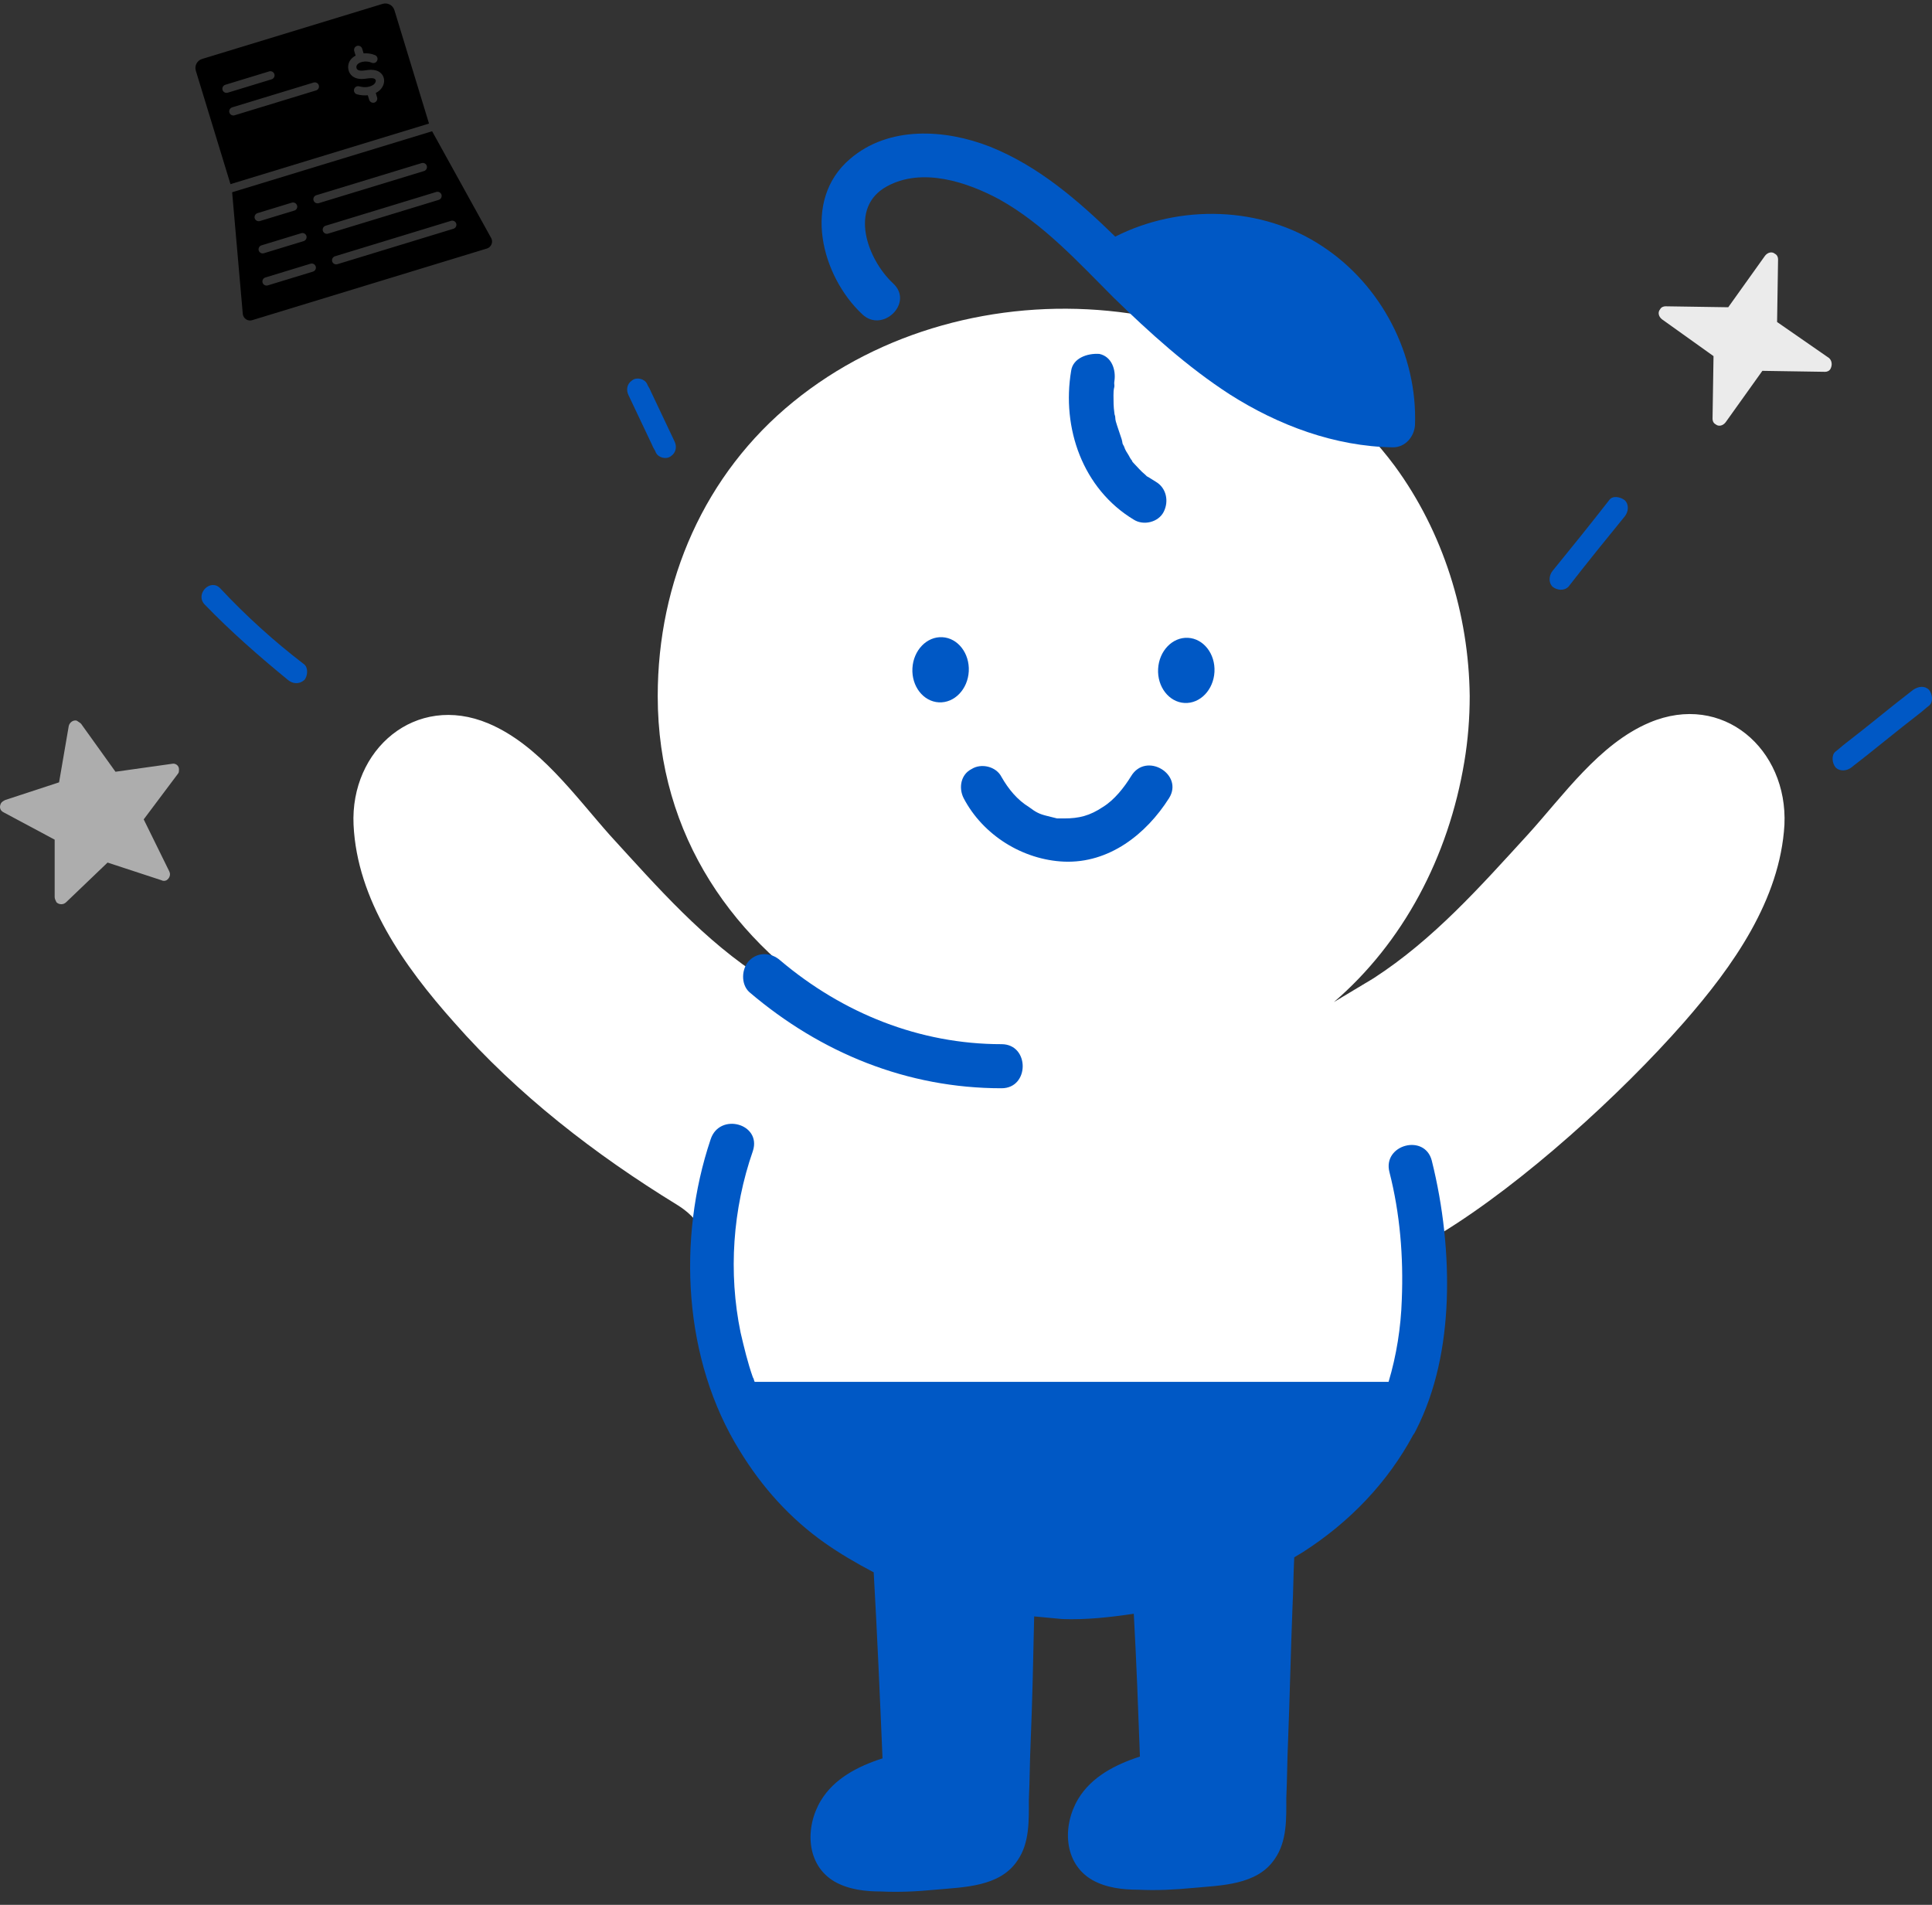 <svg width="71" height="70" viewBox="0 0 71 70" fill="none" xmlns="http://www.w3.org/2000/svg">
      <rect x="0" y="0" width="71" height="70" fill="#333333" stroke="none"/>
      <path
        d="M60.62 26.553C58.773 27.331 57.445 29.243 56.149 30.668C54.399 32.58 52.682 34.524 50.479 35.949C49.993 36.241 49.507 36.532 49.021 36.824C51.548 34.653 53.233 31.511 53.816 27.979C53.946 27.201 54.011 26.392 54.011 25.581C53.978 22.568 53.039 19.555 51.257 17.125C46.202 10.322 35.608 9.512 29.16 14.76C25.888 17.417 24.171 21.37 24.171 25.581C24.171 30.733 26.99 34.686 31.04 37.116C30.78 37.148 30.521 37.18 30.262 37.213C29.517 36.824 28.772 36.435 28.091 35.982C25.888 34.589 24.171 32.612 22.422 30.701C21.125 29.243 19.797 27.363 17.95 26.586C15.261 25.452 12.864 27.558 12.993 30.312C13.123 33.066 14.84 35.496 16.687 37.569C19.02 40.226 21.871 42.429 24.884 44.276C26.471 45.248 26.18 46.933 26.342 48.52C26.374 48.812 26.666 51.598 26.925 51.598H51.548C52.132 49.265 52.261 47.192 52.099 45.41C52.358 45.442 52.52 45.572 52.974 45.313C55.987 43.466 59.551 40.226 61.884 37.569C63.698 35.496 65.415 33.066 65.577 30.312C65.707 27.526 63.309 25.42 60.62 26.553Z"
        fill="white"
      />
      <path
        d="M35.602 24.668C35.636 24.007 35.201 23.446 34.629 23.416C34.057 23.386 33.566 23.898 33.531 24.559C33.496 25.22 33.931 25.78 34.503 25.81C35.075 25.84 35.567 25.329 35.602 24.668Z"
        fill="#0058C5"
      />
      <path
        d="M44.631 24.69C44.666 24.029 44.23 23.469 43.658 23.439C43.087 23.409 42.595 23.92 42.56 24.581C42.525 25.242 42.961 25.803 43.532 25.833C44.104 25.863 44.596 25.351 44.631 24.69Z"
        fill="#0058C5"
      />
      <path
        d="M35.413 29.331C36.125 30.692 37.583 31.599 39.106 31.664C40.758 31.729 42.119 30.66 42.962 29.331C43.512 28.457 42.119 27.614 41.569 28.521C41.309 28.943 40.953 29.396 40.532 29.655C40.046 29.979 39.657 30.076 39.106 30.076C39.041 30.076 38.977 30.076 38.944 30.076C39.041 30.076 38.879 30.076 38.847 30.076C38.717 30.044 38.588 30.012 38.458 29.979C38.199 29.915 38.069 29.85 37.81 29.655C37.389 29.396 37.065 29.007 36.806 28.554C36.611 28.165 36.061 28.035 35.704 28.262C35.315 28.457 35.218 28.943 35.413 29.331Z"
        fill="#0058C5"
      />
      <path
        d="M48.599 9.053C46.363 7.562 43.35 7.497 40.985 8.696C39.624 7.368 38.166 6.104 36.384 5.391C34.732 4.743 32.658 4.614 31.233 5.845C29.451 7.368 30.196 10.154 31.686 11.547C32.431 12.26 33.598 11.126 32.82 10.413C31.881 9.538 31.168 7.627 32.593 6.849C33.889 6.137 35.542 6.687 36.74 7.335C38.36 8.243 39.624 9.636 40.92 10.932C42.248 12.228 43.642 13.491 45.197 14.496C46.979 15.63 49.052 16.407 51.191 16.439C51.644 16.439 51.968 16.051 52 15.63C52.098 13.038 50.769 10.478 48.599 9.053Z"
        fill="#0058C5"
      />
      <path
        d="M39.365 13.622C39.009 15.728 39.787 17.963 41.666 19.097C42.022 19.324 42.573 19.195 42.767 18.806C42.962 18.417 42.864 17.931 42.476 17.704C42.379 17.64 42.314 17.607 42.217 17.542C42.152 17.51 42.119 17.477 42.184 17.542C42.152 17.51 42.119 17.477 42.087 17.445C41.925 17.316 41.795 17.154 41.666 17.024C41.633 16.991 41.536 16.862 41.666 17.024C41.633 16.991 41.601 16.959 41.601 16.927C41.536 16.862 41.504 16.765 41.439 16.668C41.374 16.57 41.342 16.506 41.309 16.408C41.277 16.343 41.245 16.311 41.245 16.246C41.245 16.214 41.18 16.052 41.245 16.214C41.18 16.02 41.115 15.825 41.05 15.631C41.018 15.534 40.985 15.436 40.985 15.339C40.985 15.274 40.953 15.242 40.953 15.177C40.953 15.08 40.953 15.112 40.953 15.177C40.92 14.95 40.92 14.756 40.92 14.529C40.92 14.432 40.92 14.335 40.953 14.205C40.953 14.173 40.953 14.108 40.953 14.076C40.92 14.27 40.953 14.043 40.953 14.011C41.018 13.59 40.856 13.104 40.402 13.006C39.949 12.974 39.43 13.168 39.365 13.622Z"
        fill="#0058C5"
      />
      <path
        d="M27.54 36.461C30.164 38.696 33.339 39.992 36.806 39.992C37.843 39.992 37.843 38.372 36.806 38.372C33.793 38.372 30.974 37.238 28.674 35.294C28.35 35.003 27.864 34.971 27.54 35.294C27.248 35.586 27.216 36.169 27.54 36.461Z"
        fill="#0058C5"
      />
      <path
        d="M52.617 42.65C52.357 41.646 50.802 42.067 51.061 43.072C51.45 44.594 51.58 46.182 51.515 47.769C51.483 48.774 51.321 49.81 51.029 50.782C47.141 50.782 43.253 50.782 39.398 50.782C35.51 50.782 31.622 50.782 27.734 50.782C27.702 50.718 27.702 50.653 27.669 50.62C27.475 50.07 27.345 49.519 27.216 48.968C26.762 46.765 26.924 44.432 27.669 42.294C27.993 41.29 26.438 40.868 26.114 41.873C24.883 45.534 25.11 49.972 27.183 53.31C27.993 54.638 29.03 55.804 30.326 56.712C30.877 57.1 31.492 57.457 32.108 57.781C32.237 60.049 32.335 62.317 32.432 64.617C31.525 64.909 30.65 65.362 30.164 66.172C29.581 67.144 29.613 68.537 30.682 69.153C31.201 69.444 31.816 69.509 32.367 69.509C33.047 69.542 33.695 69.509 34.376 69.444C35.413 69.347 36.741 69.347 37.389 68.375C37.843 67.727 37.81 66.885 37.81 66.14C37.843 65.427 37.843 64.746 37.875 64.034C37.94 62.479 37.972 60.956 38.005 59.401C38.361 59.433 38.685 59.465 39.041 59.498C39.916 59.53 40.791 59.433 41.666 59.303C41.763 61.053 41.828 62.803 41.892 64.552C40.985 64.844 40.111 65.297 39.624 66.107C39.041 67.079 39.074 68.472 40.143 69.088C40.661 69.38 41.277 69.444 41.828 69.444C42.508 69.477 43.156 69.444 43.836 69.38C44.873 69.282 46.202 69.282 46.849 68.31C47.303 67.662 47.271 66.82 47.271 66.075C47.303 65.362 47.303 64.682 47.336 63.969C47.4 62.349 47.433 60.697 47.498 59.077C47.53 58.461 47.53 57.846 47.562 57.23C47.66 57.165 47.789 57.1 47.886 57.035C49.603 55.934 50.997 54.476 51.936 52.727C51.968 52.694 52.001 52.629 52.033 52.565C52.779 51.106 53.102 49.454 53.167 47.802C53.232 46.117 53.038 44.335 52.617 42.65Z"
        fill="#0058C5"
      />
      <path
        d="M18.05 8.747L15.88 4.823L8.531 7.065L8.922 11.533C8.929 11.613 8.972 11.685 9.039 11.732C9.105 11.778 9.189 11.79 9.266 11.766L17.893 9.133C17.971 9.11 18.033 9.052 18.062 8.978C18.095 8.903 18.09 8.818 18.05 8.747ZM11.623 7.175L15.494 5.994C15.574 5.97 15.659 6.015 15.684 6.095C15.708 6.175 15.664 6.259 15.584 6.285L11.713 7.466C11.633 7.489 11.549 7.445 11.523 7.365C11.497 7.284 11.543 7.199 11.623 7.175ZM11.965 8.296L16.034 7.054C16.114 7.03 16.198 7.074 16.224 7.154C16.248 7.235 16.204 7.319 16.124 7.345L12.056 8.586C11.976 8.61 11.892 8.566 11.866 8.486C11.841 8.406 11.885 8.32 11.965 8.296ZM11.502 9.981L9.84 10.488C9.76 10.512 9.675 10.468 9.65 10.388C9.626 10.308 9.67 10.223 9.75 10.198L11.412 9.691C11.492 9.667 11.577 9.711 11.602 9.791C11.628 9.871 11.582 9.956 11.502 9.981ZM11.16 8.86L9.698 9.306C9.618 9.33 9.534 9.286 9.508 9.206C9.485 9.126 9.529 9.041 9.609 9.016L11.071 8.57C11.151 8.546 11.235 8.59 11.261 8.67C11.284 8.75 11.24 8.835 11.16 8.86ZM10.817 7.738L9.551 8.123C9.471 8.147 9.387 8.103 9.361 8.023C9.338 7.943 9.382 7.858 9.462 7.833L10.725 7.447C10.805 7.424 10.89 7.468 10.915 7.548C10.943 7.629 10.899 7.714 10.817 7.738ZM16.666 8.406L12.398 9.709C12.318 9.733 12.234 9.689 12.208 9.609C12.184 9.528 12.229 9.444 12.309 9.418L16.576 8.115C16.656 8.092 16.74 8.136 16.766 8.216C16.79 8.296 16.745 8.38 16.666 8.406Z"
        fill="url(#paint0_linear_933_82877)"
      />
      <path
        d="M14.324 0.168C14.243 0.125 14.15 0.116 14.062 0.142L7.426 2.167C7.337 2.193 7.266 2.254 7.222 2.335C7.179 2.415 7.17 2.508 7.196 2.597L8.47 6.767L15.766 4.541L14.494 0.371C14.465 0.283 14.406 0.21 14.324 0.168ZM8.279 3.116L9.894 2.623C9.974 2.6 10.058 2.644 10.084 2.724C10.108 2.804 10.063 2.888 9.984 2.914L8.368 3.407C8.288 3.43 8.204 3.386 8.178 3.306C8.155 3.226 8.199 3.14 8.279 3.116ZM11.617 3.322L8.62 4.237C8.54 4.261 8.456 4.216 8.43 4.137C8.406 4.056 8.451 3.972 8.53 3.946L11.526 3.033C11.606 3.009 11.69 3.054 11.716 3.134C11.741 3.214 11.697 3.298 11.617 3.322ZM14.116 2.991C14.107 3.141 14.016 3.289 13.875 3.378C13.853 3.391 13.831 3.403 13.809 3.414L13.858 3.58C13.882 3.66 13.838 3.744 13.758 3.77C13.678 3.793 13.594 3.749 13.568 3.669L13.516 3.501C13.391 3.513 13.257 3.504 13.121 3.467C13.039 3.446 12.991 3.362 13.013 3.282C13.034 3.2 13.118 3.152 13.198 3.173C13.312 3.203 13.528 3.238 13.71 3.123C13.767 3.087 13.807 3.027 13.81 2.976C13.813 2.913 13.758 2.89 13.736 2.884C13.706 2.875 13.673 2.871 13.63 2.873C13.58 2.873 13.532 2.88 13.482 2.886C13.427 2.894 13.37 2.901 13.315 2.902C13.14 2.908 12.995 2.855 12.902 2.754C12.77 2.609 12.757 2.372 12.875 2.207C12.923 2.14 12.991 2.086 13.069 2.044L13.018 1.877C12.995 1.797 13.039 1.712 13.119 1.687C13.199 1.663 13.283 1.707 13.309 1.787L13.362 1.961C13.506 1.95 13.653 1.971 13.782 2.026C13.86 2.058 13.895 2.148 13.861 2.226C13.827 2.304 13.739 2.339 13.661 2.305C13.557 2.259 13.435 2.248 13.317 2.273C13.231 2.292 13.16 2.331 13.122 2.382C13.087 2.431 13.088 2.505 13.125 2.548C13.156 2.582 13.222 2.599 13.302 2.597C13.347 2.596 13.393 2.588 13.44 2.583C13.498 2.574 13.56 2.567 13.625 2.565C13.697 2.564 13.761 2.573 13.819 2.589C14.009 2.641 14.127 2.804 14.116 2.991Z"
        fill="url(#paint1_linear_933_82877)"
      />
      <path
        opacity="0.9"
        d="M67.216 13.157L65.307 11.833L65.343 9.529C65.343 9.457 65.314 9.37 65.227 9.326C65.126 9.239 64.967 9.267 64.865 9.397L63.512 11.291L61.208 11.256C61.136 11.256 61.049 11.284 61.005 11.371C60.918 11.472 60.947 11.632 61.077 11.734L62.971 13.087L62.935 15.39C62.935 15.463 62.964 15.55 63.051 15.594C63.152 15.681 63.311 15.652 63.413 15.522L64.766 13.628L67.07 13.664C67.142 13.664 67.229 13.635 67.273 13.548C67.346 13.403 67.317 13.244 67.216 13.157Z"
        fill="white"
      />
      <path
        opacity="0.6"
        d="M3.013 26.644L4.244 28.361L6.318 28.069C6.447 28.037 6.577 28.134 6.577 28.264C6.577 28.329 6.577 28.393 6.545 28.426L5.281 30.111L6.221 32.022C6.285 32.152 6.221 32.281 6.123 32.346C6.059 32.379 5.994 32.379 5.929 32.346L3.953 31.698L2.43 33.156C2.333 33.253 2.171 33.253 2.074 33.156C2.041 33.091 2.009 33.026 2.009 32.962V30.856L0.13 29.851C0 29.787 -0.032 29.657 0.032 29.527C0.065 29.463 0.13 29.43 0.194 29.398L2.171 28.75L2.527 26.676C2.56 26.547 2.689 26.45 2.819 26.482C2.916 26.547 2.981 26.579 3.013 26.644Z"
        fill="white"
      />
      <path
        d="M7.516 22.209C8.487 23.214 9.524 24.121 10.593 24.996C10.755 25.125 10.982 25.158 11.177 24.996C11.306 24.866 11.339 24.542 11.177 24.413C10.075 23.57 9.038 22.631 8.099 21.626C7.742 21.238 7.159 21.821 7.516 22.209Z"
        fill="#0058C5"
      />
      <path
        d="M23.1 14.528C23.392 15.144 23.683 15.759 23.975 16.375C24.007 16.472 24.072 16.537 24.104 16.634C24.201 16.829 24.493 16.893 24.655 16.764C24.849 16.634 24.882 16.407 24.785 16.213C24.493 15.598 24.201 14.982 23.91 14.366C23.878 14.269 23.813 14.204 23.78 14.107C23.683 13.913 23.392 13.848 23.23 13.978C23.035 14.107 23.003 14.334 23.1 14.528Z"
        fill="#0058C5"
      />
      <path
        d="M59.13 18.387C58.449 19.262 57.769 20.105 57.056 20.979C56.926 21.141 56.894 21.401 57.056 21.562C57.218 21.692 57.477 21.724 57.639 21.562C58.319 20.688 59 19.845 59.713 18.971C59.842 18.808 59.875 18.549 59.713 18.387C59.551 18.258 59.259 18.193 59.13 18.387Z"
        fill="#0058C5"
      />
      <path
        d="M68.039 28.201C68.881 27.553 69.691 26.873 70.534 26.225C70.663 26.128 70.761 26.03 70.89 25.933C71.052 25.803 71.02 25.512 70.89 25.35C70.728 25.188 70.501 25.22 70.307 25.35C69.465 25.998 68.655 26.678 67.812 27.326C67.683 27.424 67.585 27.521 67.456 27.618C67.294 27.747 67.326 28.039 67.456 28.201C67.618 28.363 67.877 28.331 68.039 28.201Z"
        fill="#0058C5"
      />
      <defs>
        <linearGradient id="paint0_linear_933_82877" x1="7.294" y1="7.736" x2="25.779" y2="9.728" gradientUnits="userSpaceOnUse">
          <stop stopColor="white" />
          <stop offset="1" stopColor="white" stopOpacity="0.5" />
        </linearGradient>
        <linearGradient id="paint1_linear_933_82877" x1="7.797" y1="3.067" x2="26.282" y2="5.059" gradientUnits="userSpaceOnUse">
          <stop stopColor="white" />
          <stop offset="1" stopColor="white" stopOpacity="0.5" />
        </linearGradient>
      </defs>
    </svg>